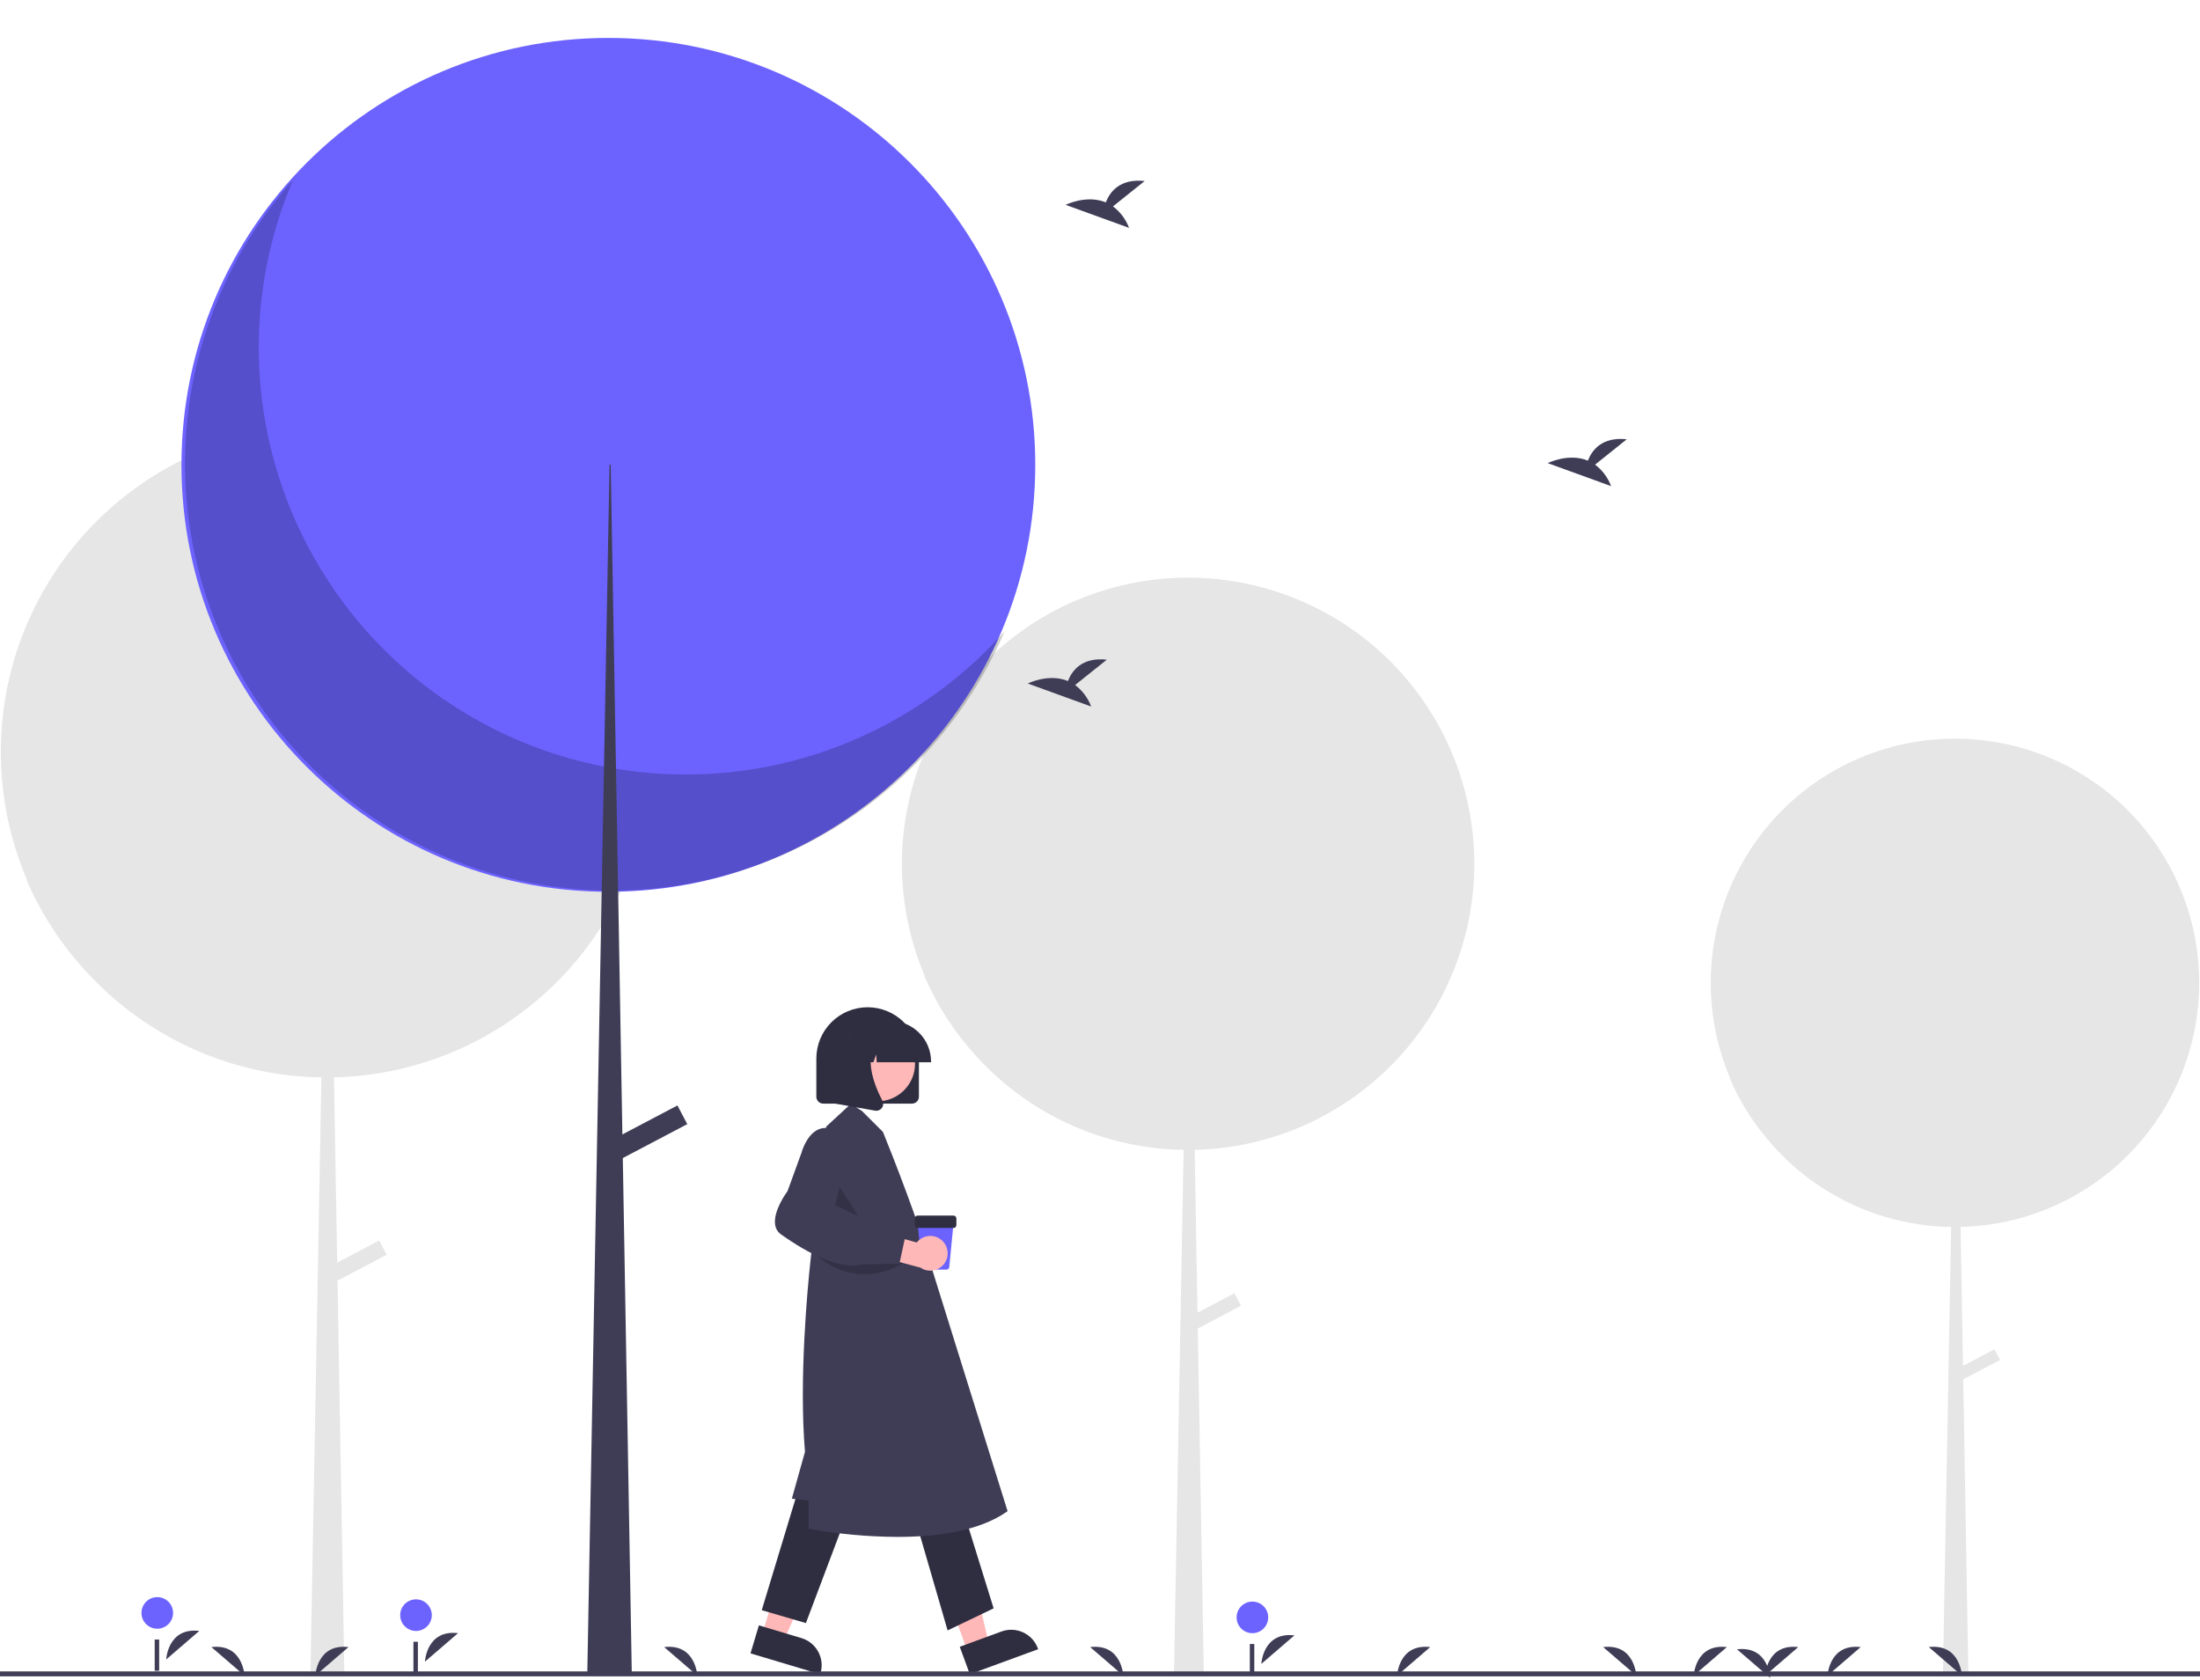 <svg width="888" height="678" viewBox="0 0 888 678" fill="none" xmlns="http://www.w3.org/2000/svg">
<g clip-path="url(#clip0_3_52)">
<path d="M307.693 659.535L316.417 662.148L330.648 629.74L317.772 625.884L307.693 659.535Z" fill="#FFB8B8"/>
<path d="M306.32 656.02L323.502 661.166C326.406 662.036 328.846 664.024 330.284 666.693C331.722 669.361 332.042 672.491 331.172 675.395L331.065 675.751L302.934 667.325L306.32 656.02Z" fill="#2F2E41"/>
<path d="M390.602 666.663L399.153 663.528L391.13 629.055L378.51 633.682L390.602 666.663Z" fill="#FFB8B8"/>
<path d="M387.398 664.671L404.237 658.497C407.083 657.453 410.228 657.583 412.978 658.858C415.729 660.133 417.86 662.447 418.904 665.293L419.031 665.642L391.46 675.751L387.398 664.671Z" fill="#2F2E41"/>
<path d="M322.321 600.868L307.464 649.897L325.292 655.097L342.378 609.782L322.321 600.868Z" fill="#2F2E41"/>
<path d="M369.121 612.011L382.493 658.068L401.064 649.154L387.693 606.068L369.121 612.011Z" fill="#2F2E41"/>
<path d="M362.162 620.318C350.27 620.263 338.406 619.169 326.705 617.047L326.407 616.987V605.657L319.617 604.903L324.917 585.975C322.446 556.815 325.957 519.886 327.092 509.256C327.353 506.764 327.524 505.365 327.524 505.365L333.482 454.715L343.453 445.512L347.982 448.46L356.384 456.861C366.15 480.896 373.899 503.522 373.948 504.976L406.699 609.929L406.479 610.085C395.106 618.113 377.77 620.318 362.162 620.318Z" fill="#3F3D56"/>
<path opacity="0.2" d="M337.708 477.181L335.418 491.475L350.921 497.87L337.708 477.181Z" fill="black"/>
<path d="M368.128 445.438H332.284C331.547 445.437 330.84 445.143 330.319 444.622C329.797 444.101 329.504 443.394 329.503 442.656V427.207C329.514 421.723 331.7 416.467 335.581 412.594C339.463 408.72 344.723 406.544 350.206 406.544C355.69 406.544 360.95 408.72 364.831 412.594C368.712 416.467 370.898 421.723 370.909 427.207V442.656C370.908 443.394 370.615 444.101 370.094 444.622C369.572 445.143 368.866 445.437 368.128 445.438Z" fill="#2F2E41"/>
<path d="M354.164 444.507C362.547 444.507 369.342 437.711 369.342 429.328C369.342 420.945 362.547 414.149 354.164 414.149C345.781 414.149 338.985 420.945 338.985 429.328C338.985 437.711 345.781 444.507 354.164 444.507Z" fill="#FFB8B8"/>
<path d="M375.807 428.752H353.889L353.665 425.605L352.541 428.752H349.166L348.721 422.515L346.493 428.752H339.963V428.443C339.968 424.101 341.695 419.938 344.765 416.868C347.835 413.797 351.998 412.07 356.34 412.065H359.43C363.772 412.07 367.935 413.797 371.005 416.868C374.075 419.938 375.802 424.101 375.807 428.443V428.752Z" fill="#2F2E41"/>
<path d="M353.71 448.322C353.545 448.321 353.38 448.307 353.218 448.278L337.169 445.446V418.922H354.836L354.398 419.432C348.313 426.529 352.898 438.038 356.172 444.266C356.413 444.722 356.521 445.237 356.483 445.752C356.444 446.266 356.261 446.76 355.954 447.175C355.698 447.53 355.36 447.819 354.97 448.018C354.58 448.218 354.148 448.322 353.71 448.322Z" fill="#2F2E41"/>
<path d="M382.029 512.433H373.231C372.949 512.434 372.677 512.329 372.468 512.14C372.259 511.95 372.128 511.689 372.101 511.408L370.34 493.359H384.919L383.159 511.408C383.132 511.689 383.001 511.95 382.792 512.14C382.583 512.329 382.311 512.434 382.029 512.433Z" fill="#6C63FF"/>
<path d="M384.896 495.63H370.364C370.063 495.63 369.774 495.51 369.561 495.297C369.348 495.084 369.229 494.796 369.228 494.495V491.77C369.229 491.469 369.348 491.18 369.561 490.967C369.774 490.755 370.063 490.635 370.364 490.635H384.896C385.197 490.635 385.486 490.755 385.699 490.967C385.911 491.18 386.031 491.469 386.031 491.77V494.495C386.031 494.796 385.911 495.084 385.699 495.297C385.486 495.51 385.197 495.63 384.896 495.63Z" fill="#2F2E41"/>
<path opacity="0.2" d="M327.892 504.667C331.932 509.345 337.412 512.547 343.47 513.772C349.528 514.996 355.821 514.173 361.36 511.432L364.664 509.797L327.892 504.667Z" fill="black"/>
<path d="M380.711 501.173C380.034 500.412 379.198 499.809 378.263 499.407C377.327 499.004 376.315 498.811 375.297 498.842C374.279 498.872 373.28 499.126 372.371 499.585C371.462 500.043 370.664 500.695 370.034 501.495L354.709 497.193L349.823 505.869L371.551 511.641C372.965 512.61 374.686 513.026 376.387 512.812C378.088 512.597 379.651 511.766 380.78 510.475C381.909 509.185 382.526 507.526 382.513 505.811C382.5 504.097 381.859 502.446 380.711 501.173Z" fill="#FFB8B8"/>
<path d="M344.139 510.801C336.852 510.801 326.993 506.529 315.29 498.255C314.637 497.803 314.086 497.22 313.671 496.544C313.255 495.868 312.985 495.113 312.876 494.327C312.013 488.858 317.348 481.464 317.871 480.755L323.479 465.355C323.543 465.105 325.351 458.441 329.888 456.07C330.843 455.581 331.893 455.303 332.966 455.257C334.039 455.212 335.108 455.399 336.102 455.806C344.744 458.953 337.996 483.254 337.069 486.441L348.52 491.83L355.791 496.465L365.748 497.507L363.045 510.019L347.922 510.359C346.684 510.662 345.413 510.81 344.139 510.801Z" fill="#3F3D56"/>
<path d="M887.675 396.659C887.667 382.038 884.407 367.601 878.13 354.395C871.854 341.19 862.719 329.545 851.386 320.306C840.054 311.067 826.808 304.465 812.609 300.977C798.409 297.49 783.612 297.205 769.289 300.142C754.965 303.08 741.475 309.167 729.795 317.963C718.115 326.758 708.538 338.042 701.757 350.996C694.976 363.95 691.162 378.25 690.591 392.86C690.02 407.47 692.705 422.025 698.454 435.469C698.358 435.361 698.258 435.257 698.162 435.149C702.541 445.355 708.611 454.748 716.116 462.932C716.139 462.957 716.162 462.981 716.184 463.006C716.79 463.666 717.399 464.322 718.022 464.966C727.03 474.361 737.816 481.874 749.752 487.068C761.687 492.261 774.536 495.032 787.551 495.219L784.22 676.148H794.512L792.429 556.733L807.316 548.895L805.045 544.582L792.334 551.274L791.356 495.21C817.102 494.62 841.595 483.978 859.595 465.56C877.596 447.143 887.674 422.412 887.675 396.659Z" fill="#E6E6E6"/>
<path d="M595.087 348.612C595.078 331.477 591.257 314.558 583.902 299.082C576.547 283.606 565.841 269.96 552.56 259.133C539.28 248.306 523.757 240.568 507.116 236.481C490.476 232.394 473.135 232.06 456.349 235.502C439.564 238.945 423.754 246.079 410.066 256.386C396.378 266.694 385.154 279.917 377.208 295.098C369.262 310.279 364.792 327.038 364.122 344.159C363.453 361.281 366.601 378.338 373.337 394.093C373.224 393.967 373.108 393.845 372.995 393.719C378.127 405.679 385.24 416.686 394.036 426.278C394.062 426.307 394.089 426.335 394.116 426.364C394.825 427.137 395.539 427.907 396.269 428.661C406.826 439.672 419.466 448.476 433.454 454.563C447.441 460.649 462.499 463.896 477.752 464.115L473.848 676.148H485.908L483.467 536.204L500.913 527.019L498.252 521.964L483.356 529.806L482.21 464.105C512.382 463.413 541.086 450.941 562.181 429.358C583.276 407.774 595.087 378.792 595.087 348.612Z" fill="#E6E6E6"/>
<path d="M263.259 303.418C263.249 283.919 258.901 264.666 250.531 247.055C242.16 229.443 229.977 213.915 214.864 201.593C199.751 189.272 182.086 180.467 163.15 175.816C144.213 171.165 124.48 170.784 105.378 174.702C86.276 178.62 68.285 186.738 52.709 198.467C37.132 210.197 24.36 225.245 15.317 242.521C6.274 259.796 1.187 278.867 0.426 298.352C-0.336 317.836 3.246 337.246 10.912 355.175C10.784 355.032 10.651 354.893 10.523 354.749C16.362 368.359 24.457 380.886 34.467 391.801C34.497 391.834 34.527 391.866 34.557 391.899C35.365 392.779 36.177 393.655 37.008 394.512C49.022 407.043 63.405 417.062 79.323 423.988C95.241 430.914 112.376 434.609 129.733 434.859L125.291 676.148H139.016L136.238 516.895L156.091 506.442L153.062 500.69L136.111 509.614L134.807 434.847C169.142 434.06 201.807 419.867 225.812 395.305C249.818 370.744 263.258 337.763 263.259 303.418Z" fill="#E6E6E6"/>
<path d="M245.559 359.928C340.724 359.928 417.871 282.781 417.871 187.616C417.871 92.451 340.724 15.305 245.559 15.305C150.394 15.305 73.247 92.451 73.247 187.616C73.247 282.781 150.394 359.928 245.559 359.928Z" fill="#6C63FF"/>
<path opacity="0.2" d="M118.329 72.526C102.257 110.123 100.076 152.21 112.178 191.267C124.28 230.324 149.875 263.805 184.39 285.728C218.905 307.65 260.09 316.586 300.587 310.938C341.084 305.289 378.252 285.425 405.452 254.895C395.633 277.866 380.938 298.427 362.384 315.154C343.831 331.881 321.862 344.374 298.001 351.768C274.139 359.163 248.956 361.28 224.195 357.975C199.434 354.67 175.687 346.022 154.6 332.628C133.513 319.234 115.591 301.417 102.074 280.409C88.557 259.401 79.769 235.705 76.319 210.964C72.869 186.223 74.839 161.027 82.093 137.123C89.347 113.218 101.711 91.177 118.329 72.526Z" fill="black"/>
<path d="M246.032 187.616H246.506L255.027 676.148H237.038L246.032 187.616Z" fill="#3F3D56"/>
<path d="M273.438 446.177L244.954 461.173L248.923 468.713L277.407 453.717L273.438 446.177Z" fill="#3F3D56"/>
<path d="M509.115 671.579C509.115 671.579 509.737 658.552 522.482 660.066Z" fill="#3F3D56"/>
<path d="M505.514 659.182C509.037 659.182 511.893 656.326 511.893 652.803C511.893 649.28 509.037 646.425 505.514 646.425C501.991 646.425 499.135 649.28 499.135 652.803C499.135 656.326 501.991 659.182 505.514 659.182Z" fill="#6C63FF"/>
<path d="M506.277 663.545H504.476V676.148H506.277V663.545Z" fill="#3F3D56"/>
<path d="M67.083 669.778C67.083 669.778 67.705 656.751 80.449 658.265Z" fill="#3F3D56"/>
<path d="M63.482 657.381C67.005 657.381 69.86 654.526 69.86 651.003C69.86 647.48 67.005 644.624 63.482 644.624C59.959 644.624 57.103 647.48 57.103 651.003C57.103 654.526 59.959 657.381 63.482 657.381Z" fill="#6C63FF"/>
<path d="M64.245 661.744H62.444V674.348H64.245V661.744Z" fill="#3F3D56"/>
<path d="M171.514 670.678C171.514 670.678 172.136 657.652 184.881 659.166Z" fill="#3F3D56"/>
<path d="M167.913 658.282C171.436 658.282 174.292 655.426 174.292 651.903C174.292 648.38 171.436 645.524 167.913 645.524C164.39 645.524 161.534 648.38 161.534 651.903C161.534 655.426 164.39 658.282 167.913 658.282Z" fill="#6C63FF"/>
<path d="M168.676 662.644H166.875V675.248H168.676V662.644Z" fill="#3F3D56"/>
<path d="M449.243 83.299L462.038 73.065C452.098 71.969 448.014 77.389 446.343 81.68C438.578 78.456 430.124 82.681 430.124 82.681L455.724 91.975C454.433 88.526 452.185 85.516 449.243 83.299Z" fill="#3F3D56"/>
<path d="M643.827 187.54L656.622 177.306C646.682 176.21 642.598 181.631 640.927 185.921C633.161 182.697 624.708 186.923 624.708 186.923L650.308 196.216C649.016 192.767 646.768 189.757 643.827 187.54Z" fill="#3F3D56"/>
<path d="M433.955 276.492L446.749 266.259C436.81 265.162 432.726 270.583 431.054 274.874C423.289 271.649 414.835 275.875 414.835 275.875L440.435 285.169C439.144 281.72 436.896 278.71 433.955 276.492Z" fill="#3F3D56"/>
<path d="M683.655 676.307C683.655 676.307 684.277 663.28 697.022 664.794Z" fill="#3F3D56"/>
<path d="M563.919 676.307C563.919 676.307 564.541 663.28 577.286 664.794Z" fill="#3F3D56"/>
<path d="M127.289 676.307C127.289 676.307 127.91 663.28 140.655 664.794Z" fill="#3F3D56"/>
<path d="M737.671 676.307C737.671 676.307 738.293 663.28 751.038 664.794Z" fill="#3F3D56"/>
<path d="M712.464 676.307C712.464 676.307 713.086 663.28 725.83 664.794Z" fill="#3F3D56"/>
<path d="M660.465 676.307C660.465 676.307 659.843 663.28 647.099 664.794Z" fill="#3F3D56"/>
<path d="M453.403 676.307C453.403 676.307 452.781 663.28 440.037 664.794Z" fill="#3F3D56"/>
<path d="M281.452 676.307C281.452 676.307 280.83 663.28 268.085 664.794Z" fill="#3F3D56"/>
<path d="M98.697 676.307C98.697 676.307 98.075 663.28 85.331 664.794Z" fill="#3F3D56"/>
<path d="M791.904 676.307C791.904 676.307 791.283 663.28 778.538 664.794Z" fill="#3F3D56"/>
<path d="M714.481 677.207C714.481 677.207 713.859 664.18 701.115 665.694Z" fill="#3F3D56"/>
<path d="M888 674.604H0V676.604H888V674.604Z" fill="#3F3D56"/>
</g>
<defs>
<clipPath id="clip0_3_52">
<rect width="888" height="677.207" fill="white"/>
</clipPath>
</defs>
</svg>
